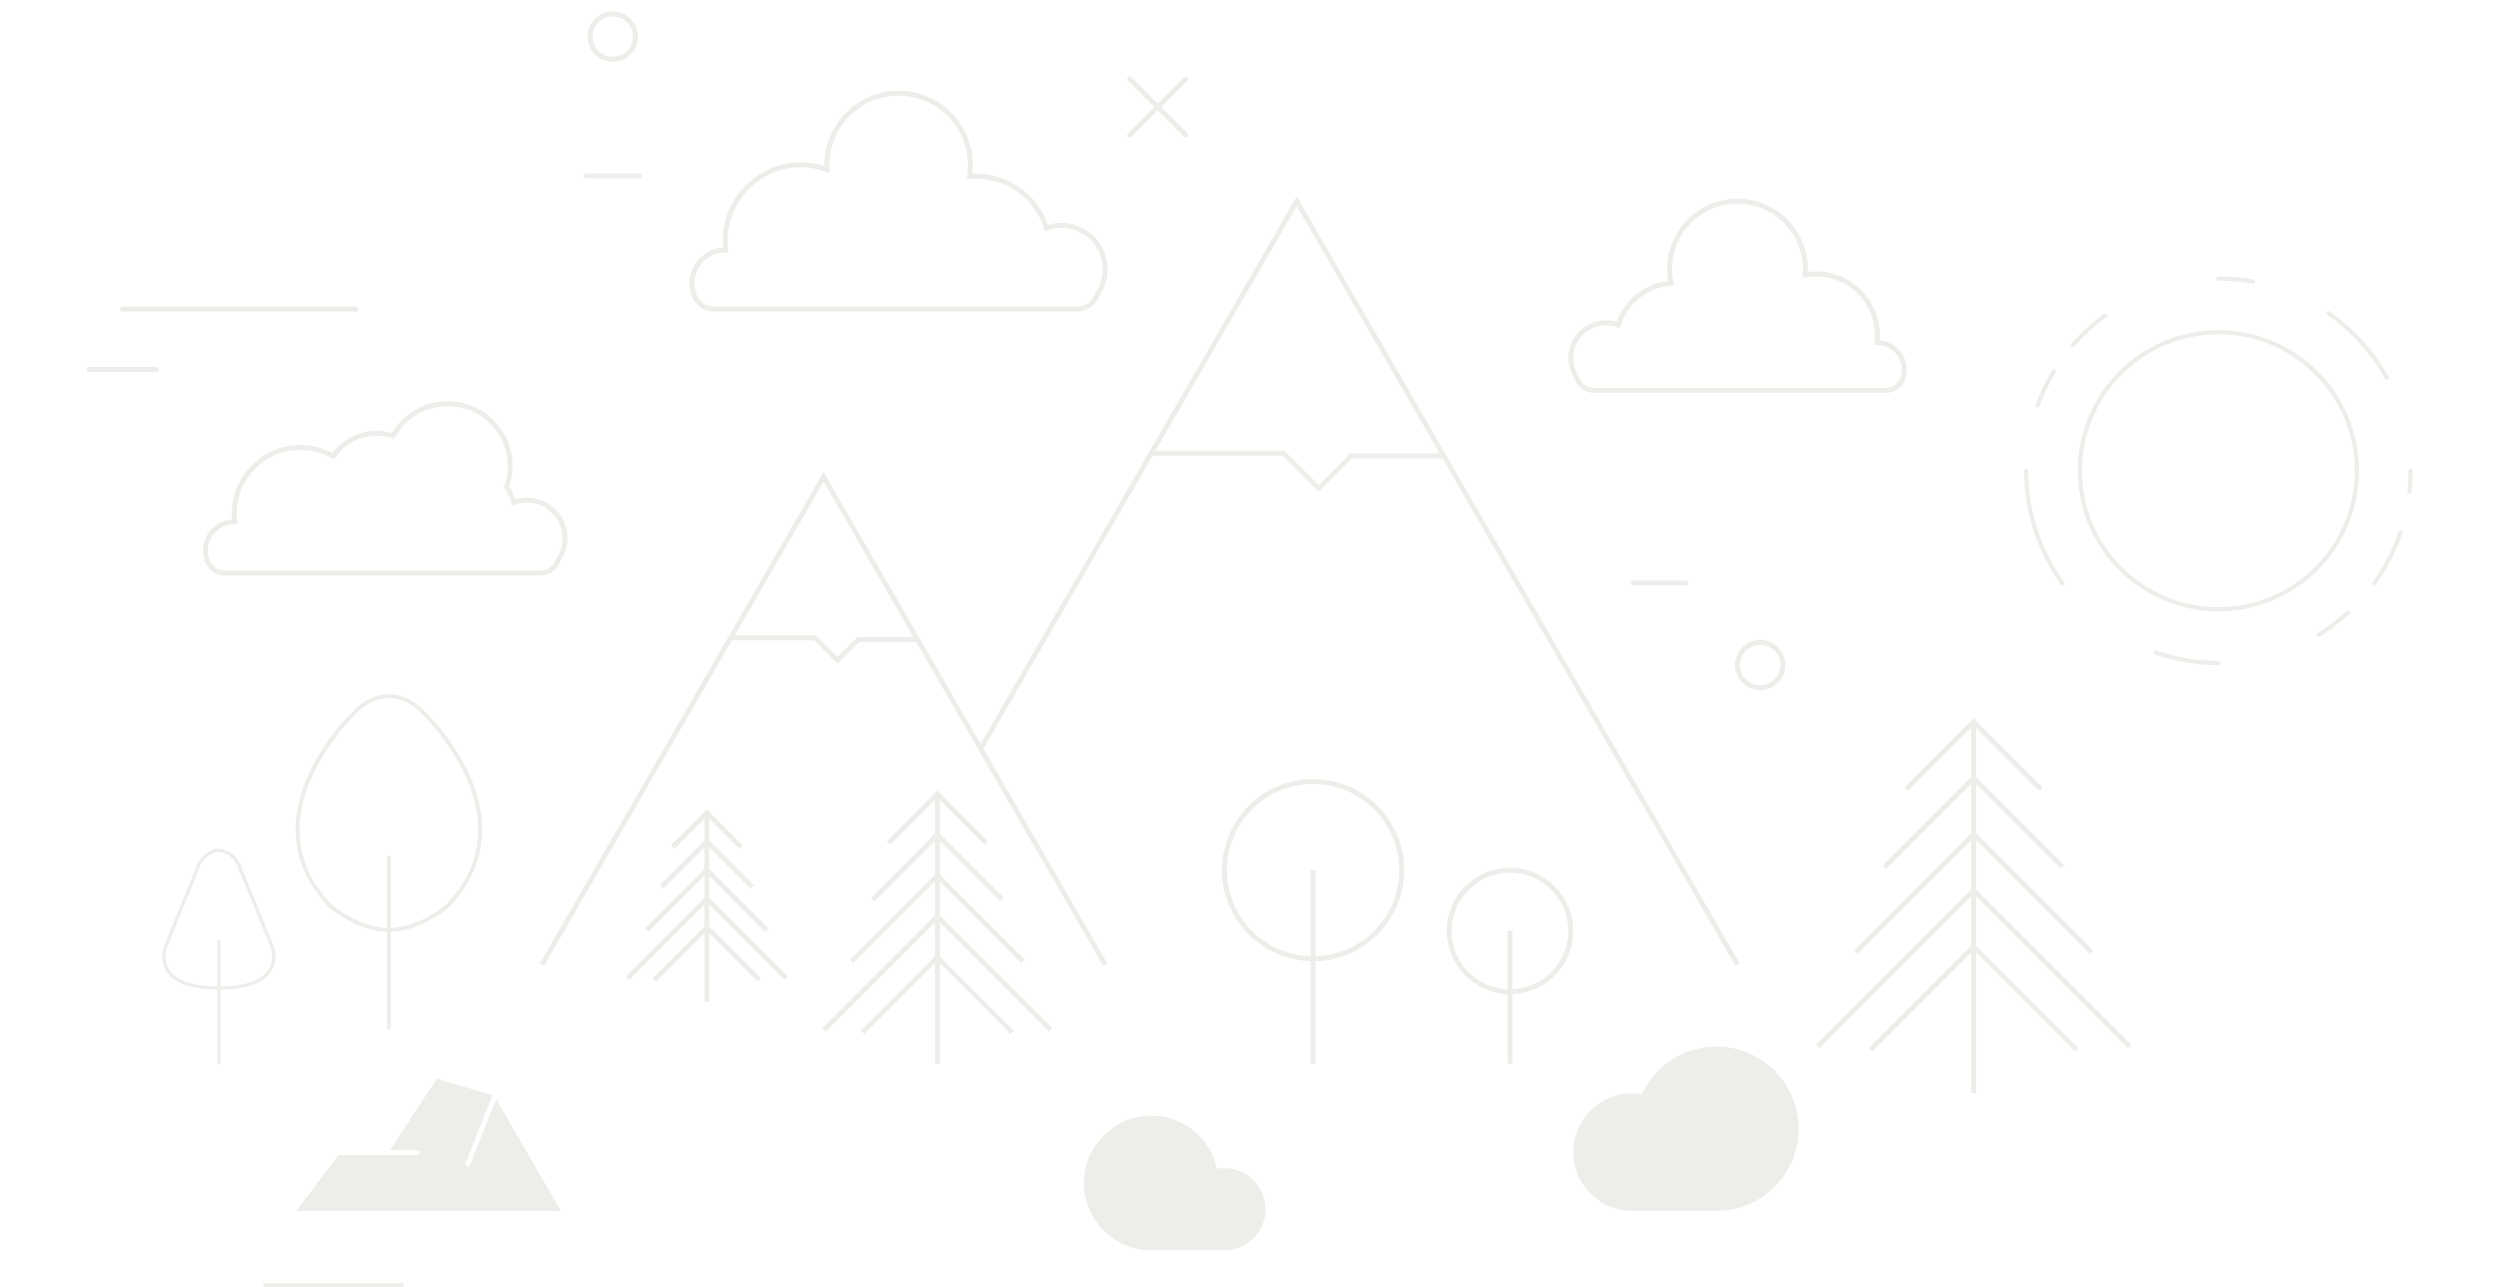 <?xml version="1.0" encoding="utf-8"?>
<!-- Generator: Adobe Illustrator 23.0.3, SVG Export Plug-In . SVG Version: 6.00 Build 0)  -->
<svg version="1.1" id="Layer_1" xmlns="http://www.w3.org/2000/svg" xmlns:xlink="http://www.w3.org/1999/xlink" x="0px" y="0px"
	 viewBox="0 0 1006 518" style="enable-background:new 0 0 1006 518;" xml:space="preserve">
<style type="text/css">
	.st0{opacity:0.1;}
	.st1{fill:#59431B;}
</style>
<g class="st0">
	<path class="st1" d="M331.42,189.88L217.24,387.63l1.72,0.99l75.62-130.98h33l9.45,9.45l8.75-8.75h22.88l75.21,130.28l1.72-0.99
		l-49.84-86.33l68.1-117.95h52.2l14.56,14.56l13.46-13.46h36.36l117.88,204.17l1.72-0.99L521.82,78.97L394.6,299.32L331.42,189.88z
		 M579.29,182.47h-36.04l-12.64,12.64l-13.74-13.74h-51.88l56.83-98.43L579.29,182.47z M344.96,256.36l-7.93,7.93l-8.63-8.63h-32.67
		l35.69-61.82l36.1,62.52H344.96z"/>
	<path class="st1" d="M529.37,428.1v-41.33c19.75-0.53,35.67-16.73,35.67-36.61c0-20.21-16.45-36.66-36.66-36.66
		c-20.21,0-36.66,16.44-36.66,36.66c0,19.88,15.91,36.08,35.67,36.61v41.33H529.37z M493.7,350.16c0-19.12,15.56-34.68,34.68-34.68
		c19.12,0,34.68,15.56,34.68,34.68c0,18.79-15.03,34.1-33.69,34.63v-34.63h-1.98v34.63C508.72,384.26,493.7,368.95,493.7,350.16z"/>
	<path class="st1" d="M892.69,246.02c31.2,0,56.59-25.39,56.59-56.59c0-31.2-25.38-56.59-56.59-56.59
		c-31.2,0-56.59,25.39-56.59,56.59C836.11,220.64,861.49,246.02,892.69,246.02z M892.69,134.54c30.27,0,54.89,24.62,54.89,54.89
		c0,30.27-24.62,54.89-54.89,54.89c-30.27,0-54.89-24.62-54.89-54.89C837.8,159.17,862.43,134.54,892.69,134.54z"/>
	<path class="st1" d="M834.06,139.82c0.25,0,0.48-0.11,0.64-0.29c3.84-4.46,8.21-8.49,12.98-11.97c0.38-0.28,0.46-0.81,0.19-1.19
		c-0.16-0.22-0.41-0.35-0.69-0.35c-0.18,0-0.35,0.05-0.5,0.16c-4.88,3.56-9.34,7.67-13.28,12.24c-0.31,0.35-0.26,0.89,0.09,1.2
		C833.66,139.75,833.86,139.82,834.06,139.82z"/>
	<path class="st1" d="M819.62,163.96c0.1,0.03,0.2,0.05,0.29,0.05c0.36,0,0.68-0.22,0.8-0.56c1.69-4.69,3.86-9.22,6.43-13.49
		c0.24-0.4,0.11-0.92-0.29-1.17c-0.13-0.08-0.28-0.12-0.43-0.12c-0.3,0-0.57,0.16-0.73,0.41c-2.64,4.38-4.85,9.02-6.57,13.79
		C818.96,163.32,819.19,163.81,819.62,163.96z"/>
	<path class="st1" d="M829.35,235.31c0.16,0.22,0.42,0.35,0.69,0.35c0.18,0,0.35-0.06,0.5-0.16c0.38-0.28,0.46-0.81,0.19-1.19
		c-5.23-7.21-9.13-15.19-11.58-23.72c-1.96-6.84-2.96-13.96-2.96-21.16c0-0.47-0.38-0.85-0.85-0.85c-0.47,0-0.85,0.38-0.85,0.85
		c0,7.35,1.02,14.62,3.03,21.62C820.03,219.78,824.01,227.94,829.35,235.31z"/>
	<path class="st1" d="M867.78,261.79c-0.09-0.03-0.19-0.05-0.28-0.05c-0.36,0-0.68,0.23-0.8,0.57c-0.07,0.22-0.06,0.45,0.04,0.65
		c0.1,0.21,0.27,0.36,0.49,0.43c8.16,2.81,16.73,4.24,25.46,4.24c0.47,0,0.85-0.38,0.85-0.85c0-0.47-0.38-0.85-0.85-0.85
		C884.16,265.94,875.78,264.54,867.78,261.79z"/>
	<path class="st1" d="M944.78,245.77c-0.21,0-0.42,0.08-0.57,0.22c-3.56,3.25-7.45,6.17-11.57,8.7c-0.19,0.12-0.33,0.3-0.38,0.52
		c-0.05,0.22-0.02,0.45,0.1,0.64c0.16,0.25,0.43,0.4,0.73,0.4c0.16,0,0.31-0.04,0.44-0.13c4.18-2.56,8.16-5.55,11.83-8.89
		c0.17-0.15,0.27-0.36,0.28-0.59c0.01-0.23-0.07-0.44-0.22-0.61C945.24,245.87,945.02,245.77,944.78,245.77z"/>
	<path class="st1" d="M955.03,235.24c0.15,0.1,0.32,0.16,0.49,0.16c0.27,0,0.53-0.13,0.69-0.35c4.54-6.3,8.09-13.21,10.57-20.54
		c0.15-0.44-0.09-0.93-0.52-1.07c-0.09-0.03-0.18-0.04-0.27-0.04c-0.37,0-0.69,0.23-0.81,0.57c-2.43,7.17-5.9,13.93-10.34,20.09
		C954.57,234.44,954.65,234.97,955.03,235.24z"/>
	<path class="st1" d="M969.49,198.68l0.1,0.01c0.43,0,0.79-0.33,0.84-0.76c0.3-2.8,0.46-5.66,0.46-8.5c0-0.47-0.38-0.85-0.85-0.85
		c-0.47,0-0.85,0.38-0.85,0.85c0,2.77-0.15,5.57-0.45,8.31c-0.02,0.23,0.04,0.45,0.18,0.62
		C969.07,198.55,969.28,198.66,969.49,198.68z"/>
	<path class="st1" d="M952.77,142.06c2.57,3.26,4.9,6.75,6.91,10.39c0.15,0.27,0.44,0.44,0.75,0.44c0.14,0,0.29-0.04,0.41-0.1
		c0.41-0.23,0.56-0.75,0.33-1.16c-2.06-3.71-4.43-7.28-7.06-10.61c-4.78-6.05-10.4-11.35-16.71-15.75c-0.14-0.1-0.31-0.15-0.49-0.15
		c-0.28,0-0.54,0.14-0.7,0.36c-0.13,0.19-0.18,0.41-0.14,0.64c0.04,0.22,0.16,0.42,0.35,0.54
		C942.59,130.96,948.1,136.15,952.77,142.06z"/>
	<path class="st1" d="M892.69,112.93c4.61,0,9.21,0.41,13.67,1.22c0.05,0.01,0.11,0.01,0.16,0.01c0.41,0,0.76-0.29,0.83-0.7
		c0.08-0.46-0.23-0.9-0.68-0.98c-4.59-0.83-9.29-1.25-13.98-1.25c-0.47,0-0.85,0.38-0.85,0.85
		C891.84,112.55,892.22,112.93,892.69,112.93z"/>
	<path class="st1" d="M608.6,428.1v-28.06c13.58-0.53,24.47-11.71,24.47-25.41c0-14.04-11.42-25.46-25.46-25.46
		c-14.04,0-25.46,11.42-25.46,25.46c0,13.7,10.89,24.88,24.47,25.41v28.06H608.6z M584.13,374.63c0-12.95,10.53-23.48,23.48-23.48
		c12.95,0,23.48,10.53,23.48,23.48c0,12.61-10,22.9-22.49,23.43v-23.43h-1.98v23.43C594.13,397.54,584.13,387.24,584.13,374.63z"/>
	<path class="st1" d="M133.74,182.29c-3.97-2.11-8.41-3.23-12.92-3.23c-15.18,0-27.52,12.35-27.52,27.52c0,0.77,0.04,1.55,0.11,2.36
		c-6.53,0.45-11.71,5.92-11.71,12.57c0,1.26,0.19,2.52,0.56,3.68c0.94,3.75,4.29,6.38,8.16,6.38h127.09c3.66,0,6.85-2.31,8-5.77
		c1.88-2.74,2.86-5.92,2.86-9.2c0-9.02-7.34-16.35-16.35-16.35c-1.55,0-3.09,0.23-4.6,0.67c-0.63-1.76-1.45-3.47-2.47-5.11
		c0.88-2.66,1.33-5.43,1.33-8.24c0-8.76-4.36-16.89-11.66-21.75c-4.29-2.86-9.29-4.37-14.46-4.37c-9.25,0-17.79,4.9-22.49,12.83
		c-2.02-0.59-4.11-0.9-6.2-0.9C144.47,173.39,137.91,176.7,133.74,182.29z M151.47,175.37c2.15,0,4.29,0.35,6.35,1.04l0.78,0.26
		l0.4-0.72c4.25-7.72,12.36-12.51,21.16-12.51c4.77,0,9.39,1.4,13.36,4.04c6.75,4.49,10.78,12.01,10.78,20.1
		c0,2.74-0.46,5.45-1.38,8.03l-0.16,0.46l0.26,0.41c1.22,1.9,2.17,3.92,2.82,5.99l0.31,0.99l0.97-0.35c1.6-0.58,3.24-0.87,4.89-0.87
		c7.92,0,14.37,6.45,14.37,14.37c0,2.93-0.9,5.76-2.59,8.19l-0.13,0.27c-0.84,2.71-3.32,4.53-6.15,4.53H90.41
		c-2.96,0-5.52-2-6.26-4.93c-0.32-1.03-0.48-2.09-0.48-3.15c0-5.85,4.75-10.6,10.78-10.6c0.01,0,0.01,0,0.02,0l1.15,0.03l-0.14-1.14
		c-0.14-1.12-0.21-2.17-0.21-3.21c0-14.08,11.46-25.54,25.54-25.54c4.46,0,8.86,1.17,12.72,3.4l0.8,0.46l0.52-0.76
		C138.61,178.65,144.82,175.37,151.47,175.37z"/>
	<path class="st1" d="M287.33,125.39h146.05c4.15,0,7.77-2.63,9.06-6.55c2.15-3.12,3.28-6.75,3.28-10.51
		c0-10.28-8.36-18.64-18.64-18.64c-1.81,0-3.61,0.27-5.38,0.81c-4.31-12.36-15.85-20.59-29.02-20.59c-0.48,0-0.96,0.02-1.43,0.04
		c0.14-1.19,0.22-2.38,0.22-3.56c0-8.51-3.67-16.65-10.08-22.33c-5.48-4.86-12.51-7.54-19.79-7.54c-16.47,0-29.87,13.4-29.87,29.87
		c0,0.14,0,0.29,0,0.43c-3.07-0.97-6.24-1.46-9.45-1.46c-17.36,0-31.48,14.12-31.48,31.48c0,0.92,0.04,1.88,0.13,2.85
		c-7.5,0.44-13.47,6.69-13.47,14.3c0,1.43,0.22,2.86,0.63,4.2C279.16,122.42,282.96,125.39,287.33,125.39z M291.79,101.63l0.01-0.95
		l0.01,0l0.2,0.96l1.15,0.03l-0.14-1.14c-0.16-1.27-0.24-2.52-0.24-3.7c0-16.26,13.23-29.5,29.5-29.5c3.46,0,6.88,0.61,10.16,1.82
		l1.43,0.52l-0.1-1.52c-0.04-0.59-0.06-1.18-0.06-1.77c0-15.38,12.51-27.89,27.89-27.89c6.8,0,13.36,2.5,18.48,7.04
		c5.98,5.3,9.41,12.9,9.41,20.85c0,1.48-0.12,2.98-0.36,4.47l-0.2,1.25l1.26-0.11c0.82-0.07,1.66-0.12,2.5-0.12
		c12.65,0,23.68,8.1,27.45,20.16l0.31,0.99l0.97-0.35c1.86-0.67,3.76-1.01,5.67-1.01c9.18,0,16.66,7.47,16.66,16.66
		c0,3.4-1.04,6.68-3.01,9.5l-0.14,0.27c-0.98,3.17-3.88,5.3-7.21,5.3H287.33c-3.46,0-6.47-2.35-7.33-5.76
		c-0.37-1.2-0.56-2.43-0.56-3.66C279.44,107.17,284.98,101.63,291.79,101.63z"/>
	<path class="st1" d="M641.24,158.09h117.86c3.62,0,6.76-2.45,7.63-5.92c0.35-1.14,0.53-2.31,0.53-3.48
		c0-6.18-4.79-11.26-10.86-11.72c0.06-0.73,0.09-1.43,0.09-2.12c0-15.24-13.49-27.45-29.03-25.36c0.02-0.4,0.03-0.8,0.03-1.21
		c0-10.03-5.16-19.11-13.8-24.29c-4.41-2.64-9.43-4.04-14.52-4.04c-15.62,0-28.33,12.71-28.33,28.32c0,1.6,0.14,3.22,0.41,4.81
		c-9.4,1.07-17.53,7.5-20.71,16.41c-1.39-0.4-2.8-0.61-4.22-0.61c-8.4,0-15.23,6.83-15.23,15.23c0,3.06,0.92,6.01,2.66,8.56
		C634.83,155.93,637.81,158.09,641.24,158.09z M646.32,130.88c1.52,0,3.04,0.27,4.51,0.8l0.97,0.35l0.31-0.99
		c2.81-8.98,11-15.43,20.39-16.07l1.14-0.08l-0.24-1.12c-0.38-1.82-0.58-3.67-0.58-5.5c0-14.53,11.82-26.34,26.34-26.34
		c4.73,0,9.4,1.3,13.5,3.75c8.04,4.82,12.84,13.26,12.84,22.59c0,0.78-0.04,1.54-0.11,2.3l-0.11,1.29l1.28-0.24
		c1.45-0.27,2.9-0.4,4.32-0.4c13.02,0,23.61,10.59,23.61,23.61c0,0.95-0.06,1.92-0.19,2.96l0.06,1.1h1.12
		c5.39,0,9.77,4.38,9.77,9.77c0,0.97-0.15,1.95-0.46,2.95c-0.66,2.63-3.01,4.47-5.72,4.47H641.24c-2.6,0-4.87-1.67-5.64-4.15
		l-0.13-0.27c-1.57-2.24-2.39-4.85-2.39-7.55C633.07,136.82,639.02,130.88,646.32,130.88z"/>
	<polygon class="st1" points="767.81,318.23 793.2,292.83 793.2,312.66 757.66,348.2 759.06,349.6 793.2,315.46 793.2,335.28 
		746.08,382.4 747.48,383.81 793.2,338.08 793.2,357.9 730.76,420.35 732.16,421.75 793.2,360.71 793.2,380.53 751.99,421.74 
		753.39,423.14 793.2,383.33 793.2,439.89 795.18,439.89 795.18,383.33 835,423.14 836.4,421.74 795.18,380.53 795.18,360.71 
		856.23,421.75 857.63,420.35 795.18,357.9 795.18,338.08 840.91,383.81 842.31,382.4 795.18,335.28 795.18,315.46 829.33,349.6 
		830.73,348.2 795.18,312.66 795.18,292.83 820.57,318.23 821.98,316.82 794.19,289.04 766.41,316.82 	"/>
	<polygon class="st1" points="315.7,394.33 317.1,392.93 285.43,361.26 285.43,352.54 307.89,375 309.29,373.6 285.43,349.74 
		285.43,341.02 301.99,357.58 303.39,356.18 285.43,338.22 285.43,329.49 297.53,341.59 298.93,340.19 284.44,325.7 269.94,340.19 
		271.34,341.59 283.45,329.49 283.45,338.22 265.48,356.18 266.88,357.58 283.45,341.02 283.45,349.74 259.58,373.6 260.98,375 
		283.45,352.54 283.45,361.26 251.78,392.93 253.18,394.33 283.45,364.07 283.45,372.79 262.59,393.64 263.99,395.04 283.45,375.59 
		283.45,403.23 285.43,403.23 285.43,375.59 304.88,395.04 306.28,393.64 285.43,372.79 285.43,364.07 	"/>
	<polygon class="st1" points="422.08,415.08 423.48,413.68 378.19,368.39 378.19,354.76 410.94,387.51 412.35,386.11 378.19,351.96 
		378.19,338.33 402.53,362.66 403.93,361.26 378.19,335.52 378.19,321.88 396.17,339.87 397.57,338.47 377.2,318.09 356.82,338.47 
		358.22,339.87 376.21,321.88 376.21,335.52 350.46,361.26 351.86,362.66 376.21,338.33 376.21,351.96 342.05,386.11 343.45,387.51 
		376.21,354.76 376.21,368.39 330.92,413.68 332.32,415.08 376.21,371.19 376.21,384.83 346.35,414.69 347.75,416.09 376.21,387.63 
		376.21,428.07 378.19,428.07 378.19,387.63 406.65,416.09 408.05,414.69 378.19,384.83 378.19,371.19 	"/>
	<path class="st1" d="M49.35,125.39h93.9c0.55,0,0.99-0.44,0.99-0.99c0-0.55-0.44-0.99-0.99-0.99h-93.9c-0.55,0-0.99,0.44-0.99,0.99
		C48.36,124.95,48.8,125.39,49.35,125.39z"/>
	<path class="st1" d="M161.49,516.32h-54.52c-0.55,0-0.99,0.44-0.99,0.99c0,0.55,0.44,0.99,0.99,0.99h54.52
		c0.55,0,0.99-0.44,0.99-0.99C162.48,516.76,162.03,516.32,161.49,516.32z"/>
	<path class="st1" d="M35.73,149.66h27.24c0.55,0,0.99-0.44,0.99-0.99c0-0.55-0.44-0.99-0.99-0.99H35.73
		c-0.55,0-0.99,0.44-0.99,0.99C34.74,149.22,35.19,149.66,35.73,149.66z"/>
	<path class="st1" d="M235.85,71.79h21.46c0.55,0,0.99-0.44,0.99-0.99c0-0.55-0.44-0.99-0.99-0.99h-21.46
		c-0.55,0-0.99,0.44-0.99,0.99C234.86,71.34,235.3,71.79,235.85,71.79z"/>
	<path class="st1" d="M656.96,233.55c-0.55,0-0.99,0.44-0.99,0.99c0,0.55,0.45,0.99,0.99,0.99h21.46c0.55,0,0.99-0.44,0.99-0.99
		c0-0.55-0.44-0.99-0.99-0.99H656.96z"/>
	<path class="st1" d="M453.88,55.06c0.19,0.19,0.45,0.29,0.7,0.29c0.25,0,0.51-0.1,0.7-0.29l10.6-10.6l10.6,10.6
		c0.19,0.19,0.45,0.29,0.7,0.29c0.26,0,0.51-0.1,0.7-0.29c0.39-0.39,0.39-1.01,0-1.4l-10.6-10.6l10.6-10.6
		c0.39-0.39,0.39-1.01,0-1.4c-0.39-0.39-1.01-0.39-1.4,0l-10.6,10.6l-10.6-10.6c-0.39-0.39-1.01-0.39-1.4,0
		c-0.39,0.39-0.39,1.01,0,1.4l10.6,10.6l-10.6,10.6C453.49,54.04,453.49,54.67,453.88,55.06z"/>
	<path class="st1" d="M246.58,24.85c5.58,0,10.12-4.54,10.12-10.12c0-5.58-4.54-10.12-10.12-10.12c-5.58,0-10.13,4.54-10.13,10.12
		C236.46,20.31,241,24.85,246.58,24.85z M246.58,6.58c4.49,0,8.14,3.65,8.14,8.14c0,4.49-3.65,8.14-8.14,8.14
		c-4.49,0-8.14-3.65-8.14-8.14C238.44,10.23,242.09,6.58,246.58,6.58z"/>
	<path class="st1" d="M698.18,267.63c0,5.58,4.54,10.12,10.12,10.12c5.58,0,10.12-4.54,10.12-10.12s-4.54-10.12-10.12-10.12
		C702.72,257.51,698.18,262.05,698.18,267.63z M716.45,267.63c0,4.49-3.65,8.14-8.14,8.14c-4.49,0-8.14-3.65-8.14-8.14
		c0-4.49,3.65-8.14,8.14-8.14C712.79,259.49,716.45,263.15,716.45,267.63z"/>
	<path class="st1" d="M656.7,439.98c1,0,2.05,0.08,3.31,0.26l0.71,0.1l0.32-0.65c5.6-11.43,16.97-18.54,29.69-18.54
		c18.22,0,33.04,14.82,33.04,33.04c0,18.22-14.82,33.04-33.04,33.04H656.7c-13.03,0-23.63-10.6-23.63-23.63
		c0-3.12,0.6-6.16,1.8-9.03C638.54,445.71,647.11,439.98,656.7,439.98z"/>
	<path class="st1" d="M480.27,454.97c4.56,3.69,7.85,8.84,9.26,14.49l0.21,0.85l0,0l0,0l0.87-0.11c0.81-0.1,1.47-0.15,2.1-0.15
		c7.97,0,14.65,5.68,16.2,13.21c0.22,1.07,0.34,2.19,0.34,3.33c0,1.14-0.12,2.25-0.34,3.33c-1.54,7.53-8.22,13.21-16.2,13.21h-29.43
		c-14.94,0-27.09-12.15-27.09-27.09c0-8.21,3.67-15.88,10.07-21.06c4.87-3.94,10.76-6.02,17.01-6.02
		C469.53,448.94,475.4,451.02,480.27,454.97z"/>
	<path class="st1" d="M175.8,434.12l22.37,6.56l-4.95,12.53l-0.78,1.98l-5.09,12.88c-0.2,0.51,0.05,1.08,0.56,1.29
		c0.12,0.05,0.24,0.07,0.36,0.07c0.39,0,0.77-0.24,0.92-0.63l5.38-13.61l0.78-1.98l4.31-10.9l6.31,10.9l1.15,1.98l18.55,32.05
		H119.24l16.99-22.44h18.8h0.53h12.38c0.55,0,0.99-0.44,0.99-0.99c0-0.55-0.44-0.99-0.99-0.99h-11.07l5.03-7.63l1.31-1.98
		L175.8,434.12z"/>
	<path class="st1" d="M156.48,414.29c0.43,0,0.79-0.35,0.79-0.79v-38.52l0.38-0.02c12.31-0.55,22.46-9.43,22.86-9.79
		c9.19-9.5,13.72-20.3,13.49-32.12c-0.51-25.08-21.93-45.78-22.86-46.66c-6.03-6.52-12.42-7.02-14.23-7.02c-0.17,0-0.3,0-0.43,0.01
		c-0.08-0.01-0.23-0.01-0.45-0.01c-1.81,0-8.17,0.5-14.16,6.99c-0.91,0.87-22.38,21.56-22.89,46.69
		c-0.24,11.82,4.32,22.65,13.53,32.17c0.43,0.38,10.68,9.2,22.81,9.74l0.38,0.02v38.52C155.69,413.94,156.05,414.29,156.48,414.29z
		 M155.28,373.39c-11.47-0.58-21.56-9.2-21.69-9.31c-8.88-9.18-13.27-19.61-13.04-30.98c0.48-24.06,21.55-44.78,22.44-45.64
		c5.59-6.05,11.42-6.52,13.08-6.52h0.84c1.65,0,7.49,0.47,13.11,6.55c0.22,0.21,21.91,21.11,22.41,45.59
		c0.23,11.38-4.13,21.78-13,30.95c-0.1,0.09-10.11,8.77-21.74,9.35l-0.42,0.02v-28.42c0-0.44-0.35-0.79-0.79-0.79
		c-0.43,0-0.79,0.35-0.79,0.79v28.42L155.28,373.39z"/>
	<path class="st1" d="M88.06,428.43c0.37,0,0.66-0.3,0.66-0.66v-29.52l0.2,0c10.13-0.13,16.85-2.5,20-7.04
		c3.31-4.78,1.37-10.13,1.28-10.35l-12.74-31.17c-2.57-8.08-9.34-8.22-9.41-8.23c-0.07,0-6.83,0.16-9.38,8.18L65.9,380.88
		c-0.08,0.22-2,5.57,1.29,10.33c3.14,4.54,9.87,6.91,20,7.04l0.2,0v29.52C87.39,428.13,87.69,428.43,88.06,428.43z M87.19,396.92
		c-9.64-0.12-16-2.3-18.9-6.45c-2.86-4.11-1.23-8.89-1.16-9.1l12.78-31.27c2.26-7.11,7.89-7.3,8.13-7.3c0.06,0,5.85,0.08,8.16,7.35
		l12.76,31.21c0.07,0.2,1.71,5-1.15,9.12c-2.89,4.15-9.25,6.32-18.89,6.45l-0.2,0v-18.1c0-0.36-0.3-0.66-0.66-0.66
		c-0.37,0-0.66,0.3-0.66,0.66v18.1L87.19,396.92z"/>
</g>
</svg>
